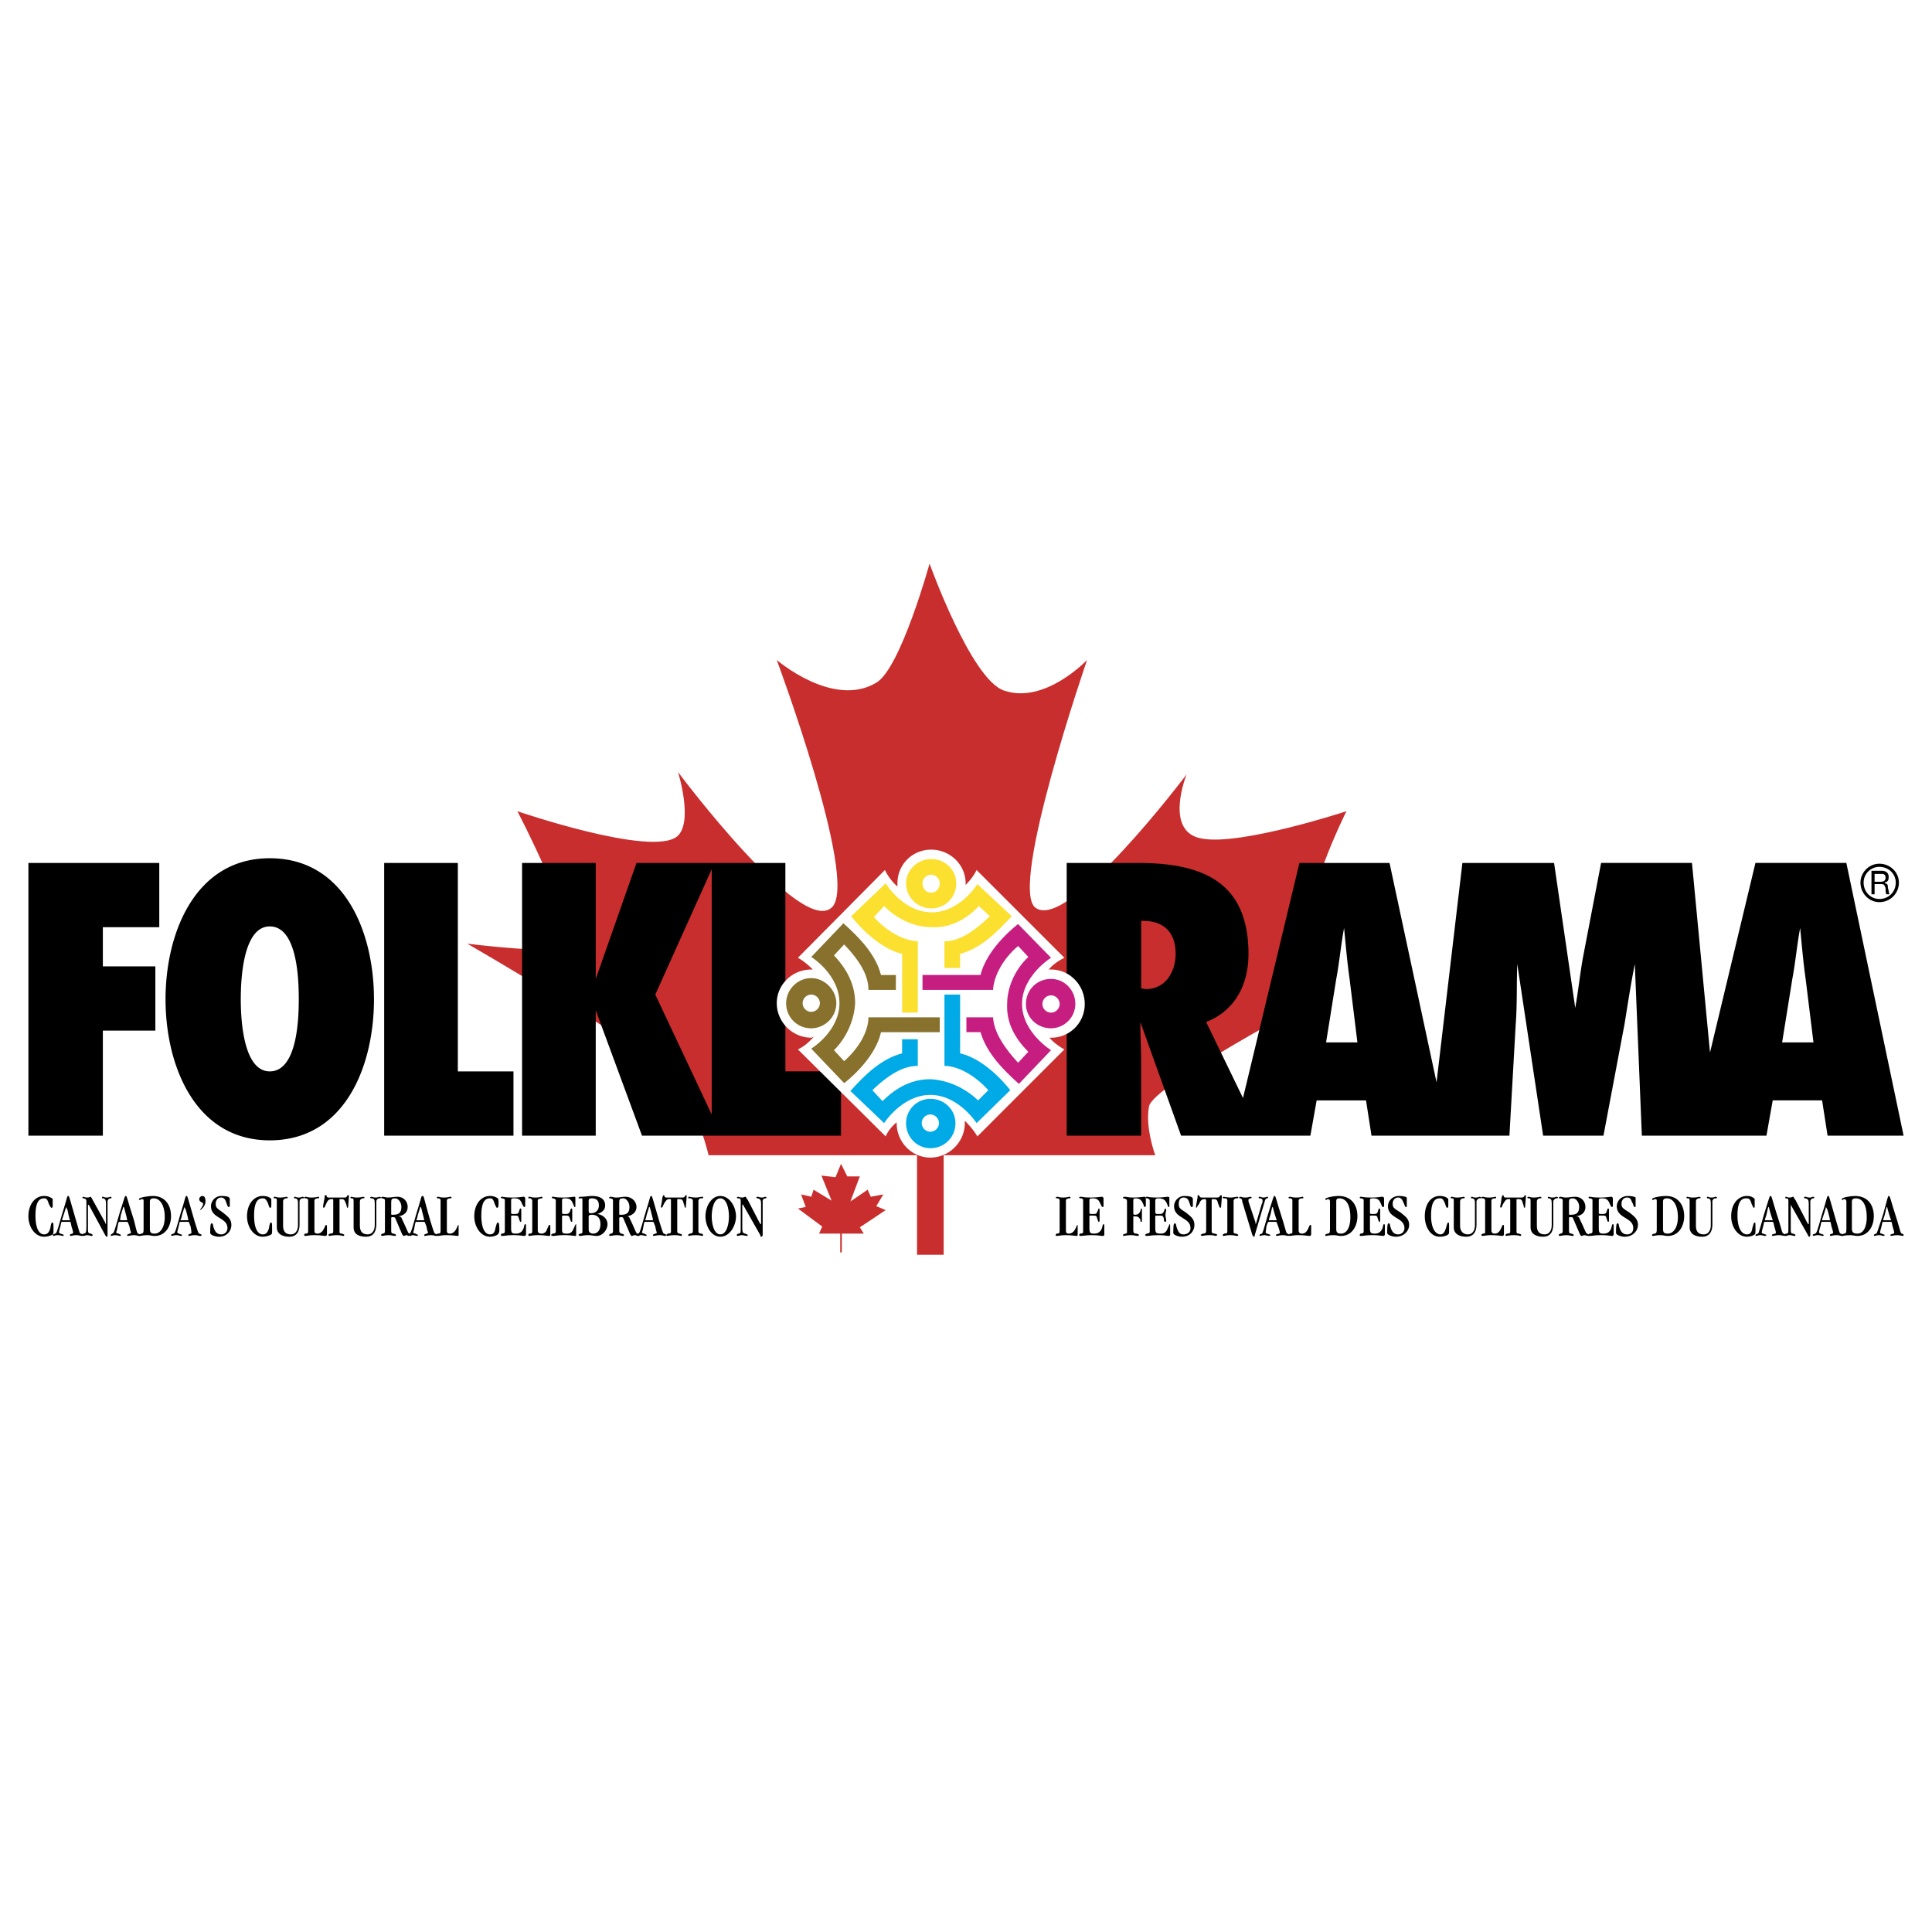 <svg xmlns="http://www.w3.org/2000/svg" width="2500" height="2500" viewBox="0 0 192.756 192.756"><g fill-rule="evenodd" clip-rule="evenodd"><path fill="#fff" d="M0 0h192.756v192.756H0V0z"/><path d="M92.743 56.231s4.144 11.571 7.427 12.665c4.064 1.408 8.287-3.049 8.287-3.049s-7.818 22.672-5.16 24.705c3.205 2.502 15.09-13.291 15.09-13.291s-2.346 5.785 1.562 6.411c3.91.704 14.385-2.736 14.385-2.736s-4.924 9.851-3.127 11.962c1.799 2.111.156 6.723.156 6.723s-16.418 8.678-16.73 10.789c-.391 2.111.627 4.848.627 4.848H94.15v9.93h-2.658v-9.93H70.696s-.938-4.223-3.206-7.35c-2.267-3.049-20.875-13.759-20.875-13.759s9.304 1.172 9.851.234c1.172-1.955-4.847-13.447-4.847-13.447s13.447 4.613 15.949 2.502c1.642-1.407.078-6.411.078-6.411S80.078 93.68 83.048 90.474c2.58-2.814-5.551-24.627-5.551-24.627s5.629 4.848 9.929 2.267c2.424-1.406 5.317-11.883 5.317-11.883z" fill="#c82e2d"/><path d="M10.262 113.303v-10.477H15.5v-6.41h-5.238v-3.909h5.629v-6.411H2.834v27.207h7.428zM16.516 99.699c0 6.646 2.971 14.072 10.398 14.072 7.505 0 10.398-7.426 10.398-14.072 0-6.645-2.893-14.072-10.398-14.072-7.427 0-10.398 7.427-10.398 14.072zm7.506 0c0-1.719.156-7.271 2.893-7.271 2.814 0 2.893 5.552 2.893 7.271 0 1.643-.078 7.193-2.893 7.193-2.737.001-2.893-5.55-2.893-7.193zM51.229 113.303v-6.41h-5.551V86.096h-7.349v27.207h12.9zM132.303 104h3.127l-.781-6.332c-.234-1.643-.393-3.441-.549-5.083-.312 1.642-.469 3.44-.781 5.083L132.303 104zm-18.451-5.395l.469.078c1.955 0 2.971-1.721 2.971-3.519 0-2.345-1.406-3.362-3.439-3.284v6.725h-.001zm76.07 14.698h-7.584l-.547-3.518h-4.926l-.625 3.518h-12.432l-.703-17.121c-.391 1.955-.703 3.986-1.016 5.941l-2.111 11.18h-6.02l-2.58-17.121c-.078 2.033 0 3.986-.156 6.02l-.627 11.102h-13.76l-.547-3.518h-4.926l-.625 3.518h-12.9l-4.064-11.336c0 1.408.078 2.736.078 4.066v7.27h-7.428V86.096h7.115c6.41 0 11.023 1.876 11.023 9.069 0 2.972-1.252 5.63-4.223 6.802l3.676 7.584 5.629-23.455h8.99l4.691 21.89 2.58-21.89h9.146l2.111 14.462c.312-1.719.469-3.361.781-5.081l1.799-9.382h9.068l1.799 18.919 4.533-18.919h9.07l5.711 27.208zM177.803 104h3.127l-.781-6.332c-.234-1.643-.391-3.441-.547-5.083-.312 1.642-.469 3.44-.781 5.083L177.803 104zM59.438 97.668zm11.57-10.946L65.379 99.23l5.629 11.961V86.722zm-11.57 10.946l4.065-11.572h14.854v20.796h5.551v6.41H64.05l-4.613-12.508v12.508h-7.349V86.096h7.349v11.572h.001zM3.539 121.277c0-1.25.312-1.719.86-1.719.156 0 .312 0 .469.547.156.312.234.391.234.391.156 0 .156 0 .156-.469s0-.469-.078-.469a1.31 1.31 0 0 0-.782-.236c-.86 0-1.564.783-1.564 2.033 0 1.018.625 2.033 1.564 2.033.391 0 .782-.156.86-.234s.078-.156.078-.469c0-.705 0-.705-.156-.705 0 0-.078 0-.156.549-.156.547-.391.625-.625.625-.47 0-.86-.547-.86-1.877zM6.979 121.902c.078 0 .078.078.156.471.157.469.157.547.157.625 0 0 0 .078-.078.078-.234.078-.234.078-.234.156 0 0 0 .078.078.078s.235-.078.548-.078c.234 0 .469.078.547.078.156 0 .156-.078.156-.078 0-.078-.078-.078-.234-.156-.156 0-.156-.234-.469-1.252-.706-2.424-.706-2.502-.784-2.502-.156 0-.078.078-.625 1.799-.469 1.643-.548 1.955-.704 1.955-.156.078-.234.078-.234.156l.078.078c.078 0 .156-.078.469-.078.156 0 .391.078.469.078.079 0 .079-.078.079-.078 0-.078-.156-.078-.313-.156a.168.168 0 0 1-.156-.156s0-.078.156-.627c.079-.391.079-.391.157-.391h.781zm-.705-.156h-.078c0-.078 0-.078.156-.547.234-.703.234-.781.234-.781l.156.312c.156.859.235.938.235 1.016h-.703z"/><path d="M10.731 119.871c0-.156.078-.234.234-.312.156 0 .156 0 .156-.08 0 0 0-.078-.078-.078s-.156.078-.391.078-.313-.078-.391-.078c-.078 0-.078 0-.078.078 0 .08 0 .08.156.08.157.078.235.156.235.547v2.033s-.078-.08-.078-.158l-1.251-2.266c-.078-.156-.156-.314-.234-.314 0 0-.078.078-.313.078-.234 0-.313-.078-.391-.078-.078 0-.078.078-.078.078 0 .08 0 .08.156.08.157.078.235.078.235.312v2.58c0 .547-.078.625-.313.625-.078.078-.156.078-.156.156 0 0 .079.078.156.078.157 0 .235-.078.391-.078s.313.078.469.078c.078 0 .078-.078.078-.078 0-.078-.078-.078-.156-.156-.313 0-.313-.156-.313-.469v-2.268-.156s.078 0 .157.156l1.563 2.893c.078.078.078.156.156.156s.078-.078.078-.156v-3.361h.001zM12.686 121.902c.078 0 .078.078.234.471.079.469.156.547.156.625 0 0-.078.078-.156.078-.156.078-.234.078-.234.156 0 0 0 .078.078.078s.312-.078.625-.078c.234 0 .391.078.469.078.157 0 .157-.078.157-.078 0-.078-.079-.078-.234-.156-.079 0-.157-.234-.391-1.252-.782-2.424-.704-2.502-.86-2.502-.079 0-.079.078-.625 1.799-.469 1.643-.547 1.955-.704 1.955-.079.078-.157.078-.157.156 0 0 0 .078.078.078 0 0 .157-.078.391-.078.157 0 .391.078.469.078s.078-.078.078-.078c0-.078-.156-.078-.234-.156-.156 0-.235-.078-.235-.156 0 0 .079-.078.157-.627.078-.391.078-.391.234-.391h.704zm-.704-.156c0-.078 0-.078.078-.547.234-.703.234-.781.234-.781.078 0 .078 0 .156.312.235.859.235.938.235 1.016h-.703z"/><path d="M14.327 122.686c0 .312-.078.391-.234.391-.157.078-.235.078-.235.156 0 0 0 .078.078.078.157 0 .313-.078.782-.078.234 0 .469.078.704.078 1.173 0 1.642-1.096 1.642-1.955 0-1.25-.704-2.033-1.798-2.033-.469 0-1.408.156-1.408.314 0 0 0 .078.078.078.079 0 .157-.078.235-.078.156 0 .156.078.156.234v2.815zm.626-2.815c0-.234.156-.312.391-.312.625 0 1.094.703 1.094 1.875 0 .939-.391 1.643-1.016 1.643-.313 0-.469-.078-.469-.469v-2.737zM18.784 121.902c.078 0 .078.078.234.471.078.469.078.547.078.625 0 0 0 .078-.078.078-.156.078-.234.078-.234.156 0 0 0 .078.078.078s.234-.078.625-.078c.157 0 .391.078.47.078.156 0 .156-.078.156-.078 0-.078-.078-.078-.235-.156-.078 0-.156-.234-.469-1.252-.704-2.424-.704-2.502-.782-2.502-.156 0-.078.078-.625 1.799-.469 1.643-.547 1.955-.703 1.955-.157.078-.235.078-.235.156l.078.078c.079 0 .157-.078.469-.078.156 0 .391.078.469.078.078 0 .078-.078.078-.078 0-.078-.157-.078-.313-.156a.168.168 0 0 1-.156-.156s0-.078.156-.627c.078-.391.078-.391.156-.391h.783zm-.704-.156h-.079c0-.078.079-.078.157-.547.234-.703.234-.781.234-.781l.157.312c.234.859.234.938.234 1.016h-.703zM20.503 119.871c0-.312-.078-.549-.312-.549a.337.337 0 0 0-.313.314c0 .312.391.312.391.469 0 .234-.312.547-.312.625.078 0 .546-.39.546-.859zM22.927 119.637c0-.078 0-.078-.078-.158 0-.078-.312-.156-.782-.156-.625 0-1.017.549-1.017 1.018 0 1.25 1.642 1.094 1.642 2.189a.616.616 0 0 1-.625.625c-.313 0-.547-.156-.704-.547-.157-.393-.078-.549-.235-.549-.078 0-.156 0-.156.939 0 .234.547.391.86.391.86 0 1.251-.625 1.251-1.174 0-.625-.391-.859-.86-1.25-.547-.391-.703-.469-.703-.859s.234-.627.547-.627c.234 0 .391.158.469.393.156.391.156.547.312.547 0 0 .078 0 .078-.078v-.704h.001zM25.351 121.277c0-1.25.312-1.719.86-1.719.156 0 .312 0 .547.547.078.312.156.391.156.391.156 0 .156 0 .156-.469s0-.469-.078-.469c-.156-.158-.469-.236-.782-.236-.86 0-1.564.783-1.564 2.033 0 1.018.626 2.033 1.564 2.033.391 0 .782-.156.86-.234s.078-.156.078-.469c0-.705 0-.705-.156-.705 0 0-.078 0-.156.549-.157.547-.391.625-.625.625-.469 0-.86-.547-.86-1.877zM29.025 123.154c-.547 0-.781-.312-.781-.861v-2.422c0-.156.078-.234.234-.312.156 0 .234 0 .234-.08 0 0-.078-.078-.156-.078 0 0-.234.078-.625.078-.312 0-.391-.078-.547-.078-.078 0-.078.078-.078.078 0 .08 0 .08.234.08.079.078.079.156.079.312v2.58c0 .703.625.938 1.25.938s1.017-.391 1.017-1.25v-2.268c0-.156.078-.234.234-.312.156 0 .234 0 .234-.08 0 0-.078-.078-.156-.078-.079 0-.157.078-.391.078s-.313-.078-.391-.078c-.078 0-.078.078-.078.078 0 .08 0 .08.156.08.157.078.235.078.235.547v2.109c0 .627-.312.939-.704.939z"/><path d="M31.371 119.793c0-.156.078-.156.234-.234.157 0 .234 0 .234-.08 0 0 0-.078-.078-.078s-.235.078-.704.078c-.313 0-.469-.078-.547-.078s-.157.078-.157.078c0 .08.079.08.235.08.156.078.156.156.156.234v2.971c0 .312-.078.312-.312.312-.079.078-.079.078-.079.156 0 0 0 .078.079.078.156 0 .469-.078.86-.078.704 0 1.017.078 1.173.078a.168.168 0 0 0 .156-.156v-.781c0-.158-.078-.158-.078-.158-.078 0-.078.078-.234.393-.156.312-.391.469-.625.469-.235 0-.313-.078-.313-.312v-2.972z"/><path d="M32.778 119.479c-.234 0-.156-.234-.234-.234-.156 0-.156 0-.156.234-.157.783-.157.861-.157.939 0 0 0 .078.079.078.078 0 .078-.078.234-.391.156-.391.312-.469.547-.469.157 0 .157 0 .157.156v2.971c0 .234 0 .312-.313.312-.156.078-.156.078-.156.156 0 0 0 .078.078.078s.313-.078.782-.078c.391 0 .469.078.625.078.078 0 .078-.078.078-.078 0-.078 0-.078-.234-.156-.234 0-.234-.078-.234-.234v-3.127c0-.078 0-.078.156-.078.234 0 .312 0 .469.391.156.391.078.469.156.469s.078-.078.078-.078c.078-.939.078-1.018.078-1.096s0-.078-.078-.078c-.156 0-.078.234-.312.234h-1.643v.001zM36.687 123.154c-.547 0-.782-.312-.782-.861v-2.422c0-.156.078-.234.235-.312.156 0 .234 0 .234-.08 0 0-.079-.078-.157-.078 0 0-.234.078-.625.078-.312 0-.469-.078-.547-.078-.078 0-.078.078-.078.078 0 .08 0 .08.234.08.078.078.078.156.078.312v2.58c0 .703.547.938 1.251.938.625 0 1.016-.391 1.016-1.25v-2.268c0-.156.078-.234.235-.312.156 0 .234 0 .234-.08 0 0-.078-.078-.156-.078s-.156.078-.391.078c-.234 0-.313-.078-.391-.078-.078 0-.156.078-.156.078 0 .08.079.08.234.08.157.078.235.078.235.547v2.109c.001.627-.312.939-.703.939zM39.032 119.949c0-.312.079-.391.391-.391s.625.391.625.859c0 .625-.313.781-.86.781-.157 0-.157 0-.157-.078v-1.171h.001zm0 1.641c0-.156 0-.156.157-.156.156 0 .156 0 .234.078l.704 1.643c.079.078.079.156.156.156.078 0 .157-.078.313-.078s.234.078.391.078c.078 0 .078-.078.078-.078 0-.078-.078-.078-.234-.156s-.234-.469-.704-1.408c-.078-.234-.156-.312-.391-.312.547-.078.938-.391.938-.938s-.391-1.018-1.017-1.018c-.391 0-.625.078-.938.078-.234 0-.391-.078-.547-.078-.078 0-.156.078-.156.078 0 .08.078.08.156.08.234.078.234.078.234.312v2.971c0 .156-.078.234-.234.234-.156.078-.156.078-.156.156l.078.078c.156 0 .312-.078.704-.078.234 0 .469.078.625.078.078 0 .078-.078.078-.078 0-.078 0-.078-.234-.156-.235 0-.235-.156-.235-.312v-1.174z"/><path d="M42.316 121.902c.078 0 .078.078.235.471.078.469.156.547.156.625 0 0-.078.078-.156.078-.157.078-.235.078-.235.156 0 0 0 .078.078.078s.312-.078.625-.078c.235 0 .391.078.469.078.156 0 .156-.078.156-.078 0-.078-.078-.078-.234-.156-.078 0-.156-.234-.469-1.252-.704-2.424-.625-2.502-.782-2.502s-.078.078-.625 1.799c-.469 1.643-.547 1.955-.704 1.955-.078.078-.156.078-.156.156v.078c.078 0 .234-.078.469-.078.157 0 .391.078.469.078.079 0 .079-.078.079-.078 0-.078-.157-.078-.235-.156-.156 0-.235-.078-.235-.156 0 0 .079-.078.157-.627.078-.391.078-.391.156-.391h.782zm-.704-.156h-.078c0-.078.078-.078.157-.547.234-.703.234-.781.234-.781.078 0 .078 0 .156.312.234.859.234.938.234 1.016h-.703z"/><path d="M44.583 119.793c0-.156.078-.156.234-.234.156 0 .234 0 .234-.08 0 0 0-.078-.156-.078-.078 0-.156.078-.625.078-.313 0-.469-.078-.547-.078s-.156.078-.156.078c0 .08.078.08.234.08.156.078.156.156.156.234v2.971c0 .312-.078.312-.312.312-.078.078-.078.078-.078.156 0 0 0 .078.078.078.156 0 .469-.078.86-.078.703 0 1.016.078 1.172.078.079 0 .079-.078.079-.156v-.781-.158c-.079 0-.079.078-.235.393-.156.312-.391.469-.625.469-.235 0-.312-.078-.312-.312v-2.972h-.001zM48.023 121.277c0-1.25.313-1.719.86-1.719.156 0 .312 0 .469.547.156.312.156.391.234.391.078 0 .156 0 .156-.469s-.078-.469-.078-.469a1.311 1.311 0 0 0-.782-.236c-.86 0-1.563.783-1.563 2.033 0 1.018.625 2.033 1.563 2.033.391 0 .704-.156.782-.234s.156-.156.156-.469c0-.705-.078-.705-.156-.705s-.078 0-.235.549c-.078.547-.312.625-.547.625-.468 0-.859-.547-.859-1.877zM50.369 122.842c0 .156-.078.234-.312.234-.079.078-.079.078-.079.156 0 0 0 .078.079.078.312 0 .469-.078 1.172-.078.625 0 .938.078 1.095.078a.168.168 0 0 0 .156-.156v-.861c0-.078 0-.154-.078-.154s-.078.076-.157.391c-.156.391-.391.547-.782.547s-.469-.078-.469-.547v-1.174c0-.078 0-.078.234-.078.469 0 .469 0 .547.312.078.156.078.312.156.312s.078-.078.078-.156v-.547-.469c0-.078 0-.156-.078-.156s-.078.078-.156.312-.156.234-.625.234c-.156 0-.156-.078-.156-.156v-1.172c0-.156 0-.234.313-.234.469 0 .625.156.781.547.156.312.156.312.235.312 0 0 .078 0 .078-.078v-.781a.168.168 0 0 0-.157-.158c-.156 0-.469.078-1.094.078-.782 0-.938-.078-1.016-.078s-.157 0-.157.078c0 .08.079.08.157.08.234.078.234.078.234.234v3.05h.001zM53.652 119.793c0-.156.078-.156.312-.234.157 0 .157 0 .157-.08 0 0 0-.078-.078-.078-.079 0-.235.078-.626.078s-.469-.078-.625-.078c-.079 0-.079.078-.079.078 0 .08 0 .08.235.08.078.078.156.156.156.234v2.971c0 .312-.078.312-.312.312-.079.078-.079.078-.079.156 0 0 0 .078.079.078.078 0 .391-.078.86-.078.704 0 .938.078 1.094.078.157 0 .157-.078.157-.156v-.781c0-.158 0-.158-.079-.158-.078 0-.078.078-.234.393-.078.312-.312.469-.547.469-.235 0-.391-.078-.391-.312v-2.972zM55.45 122.842c0 .156-.078.234-.312.234-.079.078-.156.078-.156.156 0 0 .078.078.156.078.312 0 .469-.078 1.172-.078.626 0 .938.078 1.095.078.078 0 .078-.078.078-.156v-.861-.154c-.078 0-.078.076-.234.391-.156.391-.312.547-.704.547-.469 0-.469-.078-.469-.547v-1.174c0-.078 0-.078.234-.078.391 0 .469 0 .548.312.078.156.078.312.156.312s.078-.078.078-.156v-.547-.469c0-.078 0-.156-.078-.156s-.078.078-.156.312c-.157.234-.157.234-.626.234-.156 0-.156-.078-.156-.156v-1.172c0-.156 0-.234.313-.234.469 0 .625.156.782.547.156.312.078.312.156.312s.078 0 .078-.078v-.781c0-.08 0-.158-.078-.158-.234 0-.469.078-1.173.078-.704 0-.86-.078-.938-.078-.157 0-.157 0-.157.078 0 .08.079.08.157.08.157.078.234.078.234.234v3.05zM58.734 119.793c0-.156.078-.234.312-.234.469 0 .704.234.704.703 0 .547-.391.781-.782.781-.157 0-.235 0-.235-.234v-1.016h.001zm-.625 3.049c0 .156 0 .234-.235.234-.078.078-.156.078-.156.156 0 0 .078.078.156.078.156 0 .391-.078.782-.078s.625.078.86.078c.625 0 1.094-.625 1.094-1.172 0-.549-.469-.939-1.016-1.018.469-.156.781-.391.781-.859 0-.625-.469-.939-1.329-.939-.312 0-.625.078-1.172.078-.078 0-.156.078-.156.158h.312c.079 0 .079.078.079.156v3.128zm.625-1.487c0-.078.078-.156.312-.156.626 0 .86.391.86.939 0 .703-.391.938-.704.938-.313 0-.469-.156-.469-.391v-1.33h.001zM61.783 119.949c0-.312.078-.391.391-.391.312 0 .625.391.625.859 0 .625-.312.781-.86.781-.156 0-.156 0-.156-.078v-1.171zm0 1.641c0-.156.078-.156.156-.156.156 0 .156 0 .235.078l.703 1.643c.078.078.078.156.156.156s.156-.078.313-.078c.156 0 .234.078.391.078.078 0 .078-.078.078-.078 0-.078-.078-.078-.235-.156-.156-.078-.234-.469-.704-1.408-.078-.234-.156-.312-.312-.312.469-.078.938-.391.938-.938s-.469-1.018-1.094-1.018c-.391 0-.548.078-.938.078-.234 0-.391-.078-.547-.078-.079 0-.157.078-.157.078 0 .08.078.08.157.08.234.078.234.078.234.312v2.971c0 .156-.078.234-.234.234-.079.078-.157.078-.157.156l.078.078c.156 0 .391-.078.704-.078s.469.078.626.078c.078 0 .078-.078.078-.078 0-.078 0-.078-.234-.156-.157 0-.234-.156-.234-.312v-1.174h-.001z"/><path d="M65.145 121.902c.078 0 .078.078.234.471.078.469.156.547.156.625 0 0-.078.078-.156.078-.156.078-.234.078-.234.156 0 0 0 .078.078.078s.312-.078.625-.078c.235 0 .391.078.469.078.157 0 .157-.078.157-.078 0-.078-.078-.078-.235-.156-.078 0-.156-.234-.469-1.252-.704-2.424-.704-2.502-.782-2.502-.157 0-.078.078-.626 1.799-.469 1.643-.547 1.955-.703 1.955-.079.078-.157.078-.157.156v.078c.078 0 .157-.078.469-.078.156 0 .391.078.469.078.079 0 .079-.078.079-.078 0-.078-.157-.078-.235-.156-.156 0-.234-.078-.234-.156 0 0 .078-.078.156-.627.078-.391.078-.391.156-.391h.783zm-.704-.156h-.078c0-.078.078-.078.157-.547.234-.703.234-.781.234-.781.078 0 .078 0 .157.312.234.859.234.938.234 1.016h-.704z"/><path d="M66.474 119.479c-.235 0-.157-.234-.235-.234s-.078 0-.156.234c-.078.783-.157.861-.157.939l.079.078c.078 0 .078-.078.234-.391.235-.391.313-.469.547-.469.156 0 .156 0 .156.156v2.971c0 .234 0 .312-.312.312-.078.078-.156.078-.156.156l.078.078c.078 0 .312-.078.782-.078.391 0 .547.078.625.078s.078-.078.078-.078c0-.078 0-.078-.235-.156-.156 0-.234-.078-.234-.234v-3.127c0-.078 0-.078.157-.078.234 0 .391 0 .469.391.156.391.078.469.234.469v-.078c.078-.939.078-1.018.078-1.096s0-.078-.078-.078-.078.234-.312.234h-1.642v.001zM69.132 122.764c0 .234-.078.312-.312.312-.157.078-.157.078-.157.156 0 0 0 .078.079.078.078 0 .156-.078.704-.078.391 0 .547.078.625.078.078 0 .078-.078.078-.078 0-.078 0-.078-.157-.156-.234 0-.312-.078-.312-.234v-3.049c0-.078.078-.156.156-.234.313 0 .313 0 .313-.08 0-.078 0-.078-.078-.078-.157 0-.391.078-.625.078-.469 0-.547-.078-.704-.078-.079 0-.079.078-.079.078 0 .08 0 .08.235.08.156.078.234.078.234.312v2.893zM72.728 121.355c0 .783-.234 1.799-.86 1.799s-.86-1.016-.86-1.799c0-.781.234-1.797.86-1.797s.86 1.016.86 1.797zm.704 0c0-.938-.625-2.033-1.564-2.033-.938 0-1.485 1.096-1.485 2.033s.547 2.033 1.485 2.033c.939.001 1.564-1.095 1.564-2.033zM76.09 119.871c0-.156 0-.234.234-.312.078 0 .156 0 .156-.08 0 0-.078-.078-.156-.078s-.078.078-.312.078-.313-.078-.391-.078c-.079 0-.157 0-.157.078 0 .08.078.08.157.08.234.078.312.156.312.547v1.875c0 .158 0 .158-.078.158 0 0 0-.08-.078-.158l-1.173-2.266c-.156-.156-.156-.314-.234-.314s-.157.078-.313.078c-.312 0-.312-.078-.391-.078s-.156.078-.156.078c0 .08.078.08.234.08.156.078.156.078.156.312v2.58c0 .547 0 .625-.234.625-.156.078-.156.078-.156.156 0 0 0 .078.078.078.156 0 .234-.078.391-.078.234 0 .391.078.548.078.078 0 .078-.078.078-.078 0-.078-.156-.078-.234-.156-.234 0-.313-.156-.313-.469v-2.268c0-.156 0-.156.079-.156l.078.156 1.642 2.893c0 .078 0 .156.078.156.079 0 .157-.078.157-.156v-3.361h-.002zM106.346 119.793c0-.156.078-.156.234-.234.156 0 .234 0 .234-.08 0 0 0-.078-.156-.078-.078 0-.156.078-.625.078-.312 0-.469-.078-.547-.078s-.156.078-.156.078c0 .08.078.08.234.08.156.078.156.156.156.234v2.971c0 .312-.078.312-.312.312-.078.078-.078.078-.078.156 0 0 0 .078.078.078.156 0 .469-.078.859-.078.703 0 1.018.078 1.174.078.078 0 .078-.078.078-.156v-.781-.158c-.078 0-.078.078-.234.393-.156.312-.393.469-.627.469s-.312-.078-.312-.312v-2.972zM108.066 122.842c0 .156 0 .234-.312.234-.078.078-.078.078-.078.156 0 0 0 .078.156.078.234 0 .469-.078 1.094-.078s.938.078 1.096.078c.156 0 .156-.078.156-.156v-.861c0-.078 0-.154-.078-.154s-.078.076-.156.391c-.158.391-.393.547-.783.547s-.469-.078-.469-.547v-1.174c0-.078 0-.078.234-.078.469 0 .469 0 .547.312.078.156.078.312.156.312s.078-.078.078-.156v-.547-.469c0-.078 0-.156-.078-.156s0 .078-.156.312c-.078.234-.078.234-.625.234-.156 0-.156-.078-.156-.156v-1.172c0-.156 0-.234.312-.234.469 0 .625.156.781.547.158.312.158.312.236.312s.078 0 .078-.078v-.781c0-.08-.078-.158-.156-.158-.158 0-.471.078-1.096.078-.781 0-.938-.078-.938-.078-.156 0-.234 0-.234.078 0 .08.078.08.234.08.156.078.156.078.156.234v3.05h.001zM113.07 119.793c0-.156 0-.234.234-.234.469 0 .625.234.781.625.078.156 0 .234.156.234l.078-.078v-.861l-.078-.078c-.234 0-.547.078-1.172.078-.547 0-.627-.078-.861-.078-.156 0-.156.078-.156.078 0 .08 0 .08.078.08.234.078.312.078.312.312v3.049c0 .156-.078.156-.156.156-.234.078-.234.078-.234.156s0 .078.078.078c0 0 .312-.078.705-.078.312 0 .547.078.703.078.078 0 .078-.078.078-.078 0-.156-.078-.078-.234-.156-.234 0-.312-.078-.312-.312v-1.33c0-.078 0-.078.156-.078.312 0 .391.078.547.312 0 .156 0 .234.078.234s.078 0 .078-.156v-.469-.547-.156c-.156 0-.078.078-.156.234-.078.234-.234.391-.547.391-.156 0-.156-.078-.156-.156v-1.25z"/><path d="M114.711 122.842c0 .156-.078.234-.312.234-.078.078-.156.078-.156.156 0 0 .078.078.156.078.312 0 .469-.078 1.174-.078.625 0 .859.078 1.016.078s.156-.078.156-.156v-.861c0-.078 0-.154-.078-.154 0 0 0 .076-.156.391-.156.391-.312.547-.703.547-.469 0-.547-.078-.547-.547v-1.174c0-.078.078-.078.312-.078.391 0 .469 0 .547.312 0 .156 0 .312.156.312.078 0 .078-.078.078-.156 0-.156-.078-.312-.078-.547 0-.156.078-.391.078-.469s-.078-.156-.078-.156c-.078 0-.078.078-.156.312-.156.234-.156.234-.705.234-.076 0-.154-.078-.154-.156v-1.172c0-.156.078-.234.312-.234.469 0 .703.156.859.547.156.312.078.312.156.312s.078 0 .078-.078v-.781c0-.08 0-.158-.156-.158s-.469.078-1.096.078c-.781 0-.859-.078-.938-.078-.156 0-.156 0-.156.078 0 .08 0 .08.156.08.156.078.234.078.234.234v3.05h.001zM119.012 119.637c0-.078 0-.078-.078-.158 0-.078-.312-.156-.781-.156-.627 0-1.018.549-1.018 1.018 0 1.25 1.643 1.094 1.643 2.189 0 .391-.312.625-.703.625-.314 0-.471-.156-.627-.547-.156-.393-.078-.549-.234-.549-.078 0-.156 0-.156.939 0 .234.547.391.859.391.861 0 1.252-.625 1.252-1.174 0-.625-.391-.859-.859-1.25-.627-.391-.705-.469-.705-.859s.156-.627.471-.627c.312 0 .469.158.547.393.156.391.156.547.234.547s.156 0 .156-.078v-.704h-.001zM119.871 119.479c-.234 0-.156-.234-.312-.234-.078 0-.078 0-.078.234-.156.783-.156.861-.156.939 0 0 0 .078.078.078 0 0 0-.078.234-.391.156-.391.312-.469.547-.469.078 0 .156 0 .156.156v2.971c0 .234-.078.312-.312.312-.156.078-.234.078-.234.156 0 0 .078.078.156.078s.234-.078.781-.078c.393 0 .471.078.549.078s.156-.078.156-.078c0-.078 0-.078-.234-.156-.234 0-.312-.078-.312-.234v-3.127c0-.078.078-.078.156-.078.234 0 .391 0 .469.391.156.391.156.469.234.469s.078-.078.078-.078c.078-.939.078-1.018.078-1.096s-.078-.078-.078-.078c-.156 0-.078.234-.391.234h-1.565v.001zM122.451 122.764c0 .234 0 .312-.312.312-.078.078-.156.078-.156.156 0 0 0 .078.078.078.156 0 .234-.078.703-.078.391 0 .547.078.625.078.156 0 .156-.078.156-.078 0-.078-.078-.078-.234-.156-.234 0-.234-.078-.234-.234v-3.049c0-.078.078-.156.156-.234.234 0 .312 0 .312-.08 0-.078-.078-.078-.156-.078s-.391.078-.547.078c-.469 0-.625-.078-.781-.078l-.078.078c0 .08.078.08.312.08.156.078.156.078.156.312v2.893zM126.203 119.793c0-.078.078-.156.158-.234.078 0 .156 0 .156-.08 0 0 0-.078-.078-.078s-.158.078-.393.078c-.156 0-.234-.078-.391-.078-.078 0-.078.078-.078.078 0 .08 0 .08.234.08.078.078.156.078.156.234 0 .078 0 .234-.078.312l-.547 1.875c0 .078-.078.158-.078.158v-.158l-.703-2.109v-.156c0-.078 0-.078.156-.156.078 0 .156 0 .156-.08 0 0 0-.078-.156-.078-.078 0-.156.078-.469.078s-.391-.078-.469-.078-.156.078-.156.078c0 .08.078.08.156.08.078.078.156.078.156.312l1.016 3.361c.078.078.078.156.156.156s.078-.078.078-.156l1.018-3.439zM127.299 121.902c.078 0 .078.078.234.471.156.469.156.547.156.625 0 0 0 .078-.078.078-.234.078-.312.078-.312.156 0 0 0 .078.078.078s.312-.078.625-.078c.234 0 .391.078.547.078.078 0 .078-.078.078-.078 0-.078-.078-.078-.156-.156-.156 0-.156-.234-.469-1.252-.781-2.424-.703-2.502-.859-2.502-.078 0-.078.078-.625 1.799-.471 1.643-.549 1.955-.627 1.955-.156.078-.234.078-.234.156 0 0 0 .078.078.078 0 0 .156-.078.469-.078.078 0 .314.078.393.078s.156-.078.156-.078c0-.078-.234-.078-.312-.156-.158 0-.158-.078-.158-.156 0 0 0-.078.08-.627.156-.391.156-.391.234-.391h.702zm-.625-.156h-.078c0-.078 0-.078.156-.547.156-.703.156-.781.234-.781l.078.312c.234.859.312.938.312 1.016h-.702z"/><path d="M129.566 119.793c0-.156.078-.156.234-.234.234 0 .234 0 .234-.08 0 0 0-.078-.078-.078s-.234.078-.625.078-.549-.078-.627-.078-.156.078-.156.078c0 .08.078.08.234.08.158.078.158.156.158.234v2.971c0 .312 0 .312-.236.312-.078.078-.156.078-.156.156 0 0 .078.078.156.078s.393-.078.783-.078c.703 0 1.016.078 1.172.078a.168.168 0 0 0 .156-.156v-.781c0-.158 0-.158-.078-.158s-.078.078-.234.393c-.156.312-.312.469-.625.469-.156 0-.312-.078-.312-.312v-2.972zM132.693 122.686c0 .312-.078.391-.234.391-.234.078-.234.078-.234.156 0 0 0 .078.078.078s.234-.078.781-.078c.234 0 .469.078.703.078 1.174 0 1.643-1.096 1.643-1.955 0-1.25-.703-2.033-1.877-2.033-.469 0-1.328.156-1.328.314 0 0 0 .078.078.078s.078-.078.156-.078c.156 0 .234.078.234.234v2.815zm.625-2.815c0-.234.078-.312.312-.312.703 0 1.096.703 1.096 1.875 0 .939-.312 1.643-.939 1.643-.312 0-.469-.078-.469-.469v-2.737zM136.055 122.842c0 .156-.078.234-.312.234-.078.078-.078.078-.078.156 0 0 0 .078.078.078.312 0 .469-.078 1.172-.078.627 0 .939.078 1.096.078a.168.168 0 0 0 .156-.156v-.861c0-.078 0-.154-.078-.154s-.078.076-.156.391c-.156.391-.391.547-.783.547-.391 0-.469-.078-.469-.547v-1.174c0-.078 0-.078.234-.078.471 0 .471 0 .549.312.078.156.078.312.156.312s.078-.078.078-.156v-.547-.469c0-.078 0-.156-.078-.156s-.078.078-.156.312-.156.234-.627.234c-.156 0-.156-.078-.156-.156v-1.172c0-.156 0-.234.312-.234.471 0 .627.156.783.547.156.312.078.312.234.312 0 0 .078 0 .078-.078v-.781c0-.08-.078-.158-.156-.158-.234 0-.469.078-1.096.078-.781 0-.938-.078-1.016-.078s-.156 0-.156.078c0 .08.078.08.156.08.234.078.234.078.234.234v3.05h.001zM140.355 119.637v-.158c-.078-.078-.391-.156-.783-.156-.703 0-1.094.549-1.094 1.018 0 1.25 1.643 1.094 1.643 2.189 0 .391-.314.625-.627.625s-.547-.156-.703-.547c-.156-.393-.078-.549-.234-.549-.078 0-.156 0-.156.939 0 .234.547.391.859.391.861 0 1.33-.625 1.33-1.174 0-.625-.391-.859-.861-1.25-.625-.391-.781-.469-.781-.859s.234-.627.547-.627c.234 0 .391.158.471.393.234.391.156.547.312.547.078 0 .078 0 .078-.078v-.704h-.001zM142.779 121.277c0-1.25.312-1.719.859-1.719.234 0 .312 0 .547.547.078.312.156.391.156.391.156 0 .156 0 .156-.469s0-.469-.078-.469c-.156-.158-.469-.236-.781-.236-.859 0-1.486.783-1.486 2.033 0 1.018.547 2.033 1.486 2.033.469 0 .781-.156.859-.234s.078-.156.078-.469c0-.705 0-.705-.078-.705s-.078 0-.234.549c-.156.547-.391.625-.547.625-.468 0-.937-.547-.937-1.877zM146.453 123.154c-.469 0-.781-.312-.781-.861v-2.422c0-.156.078-.234.234-.312.156 0 .234 0 .234-.08l-.078-.078c-.078 0-.312.078-.705.078-.312 0-.391-.078-.547-.078l-.078.078c0 .08 0 .08.234.08.078.078.078.156.078.312v2.58c0 .703.627.938 1.252.938s1.016-.391 1.016-1.25v-2.268c0-.156.156-.234.234-.312.156 0 .234 0 .234-.08 0 0-.078-.078-.156-.078s-.156.078-.391.078-.312-.078-.391-.078-.078.078-.078.078c0 .08 0 .08.156.08.156.078.234.078.234.547v2.109c.002.627-.31.939-.701.939zM148.799 119.793c0-.156.078-.156.234-.234.234 0 .234 0 .234-.08 0 0 0-.078-.078-.078s-.234.078-.625.078c-.393 0-.549-.078-.627-.078s-.156.078-.156.078c0 .08.078.08.234.08.156.078.156.156.156.234v2.971c0 .312 0 .312-.234.312-.078.078-.156.078-.156.156 0 0 .078.078.156.078s.393-.078.783-.078c.703 0 1.016.078 1.172.078a.168.168 0 0 0 .156-.156v-.781c0-.158 0-.158-.078-.158s-.078.078-.234.393c-.156.312-.312.469-.625.469-.156 0-.312-.078-.312-.312v-2.972z"/><path d="M150.205 119.479c-.234 0-.156-.234-.234-.234s-.078 0-.156.234c-.078.783-.156.861-.156.939l.078.078c.078 0 .078-.078.234-.391.234-.391.312-.469.547-.469.156 0 .156 0 .156.156v2.971c0 .234 0 .312-.312.312-.156.078-.156.078-.156.156 0 0 0 .078.078.078s.312-.078.783-.078c.391 0 .547.078.625.078s.078-.078.078-.078c0-.078 0-.078-.234-.156-.234 0-.234-.078-.234-.234v-3.127c0-.078 0-.078.156-.078.234 0 .391 0 .469.391.156.391.078.469.156.469s.078-.078.078-.078c.078-.939.078-1.018.078-1.096s0-.078-.078-.078-.078.234-.312.234h-1.644v.001zM154.115 123.154c-.549 0-.783-.312-.783-.861v-2.422c0-.156.078-.234.234-.312.158 0 .236 0 .236-.08 0 0-.078-.078-.156-.078 0 0-.236.078-.627.078-.312 0-.391-.078-.547-.078-.078 0-.078.078-.078.078 0 .08 0 .08.234.08.078.078.078.156.078.312v2.58c0 .703.625.938 1.252.938.625 0 1.016-.391 1.016-1.25v-2.268c0-.156.156-.234.234-.312.156 0 .234 0 .234-.08 0 0-.078-.078-.156-.078s-.156.078-.391.078-.312-.078-.391-.078-.078.078-.078.078c0 .08 0 .08.156.08.156.078.234.078.234.547v2.109c.002.627-.31.939-.701.939zM156.537 119.949c0-.312.08-.391.393-.391s.625.391.625.859c0 .625-.312.781-.859.781-.158 0-.158 0-.158-.078v-1.171h-.001zm0 1.641c0-.156 0-.156.158-.156.156 0 .156 0 .234.078l.703 1.643c.078.078.078.156.156.156s.156-.078.312-.078c.078 0 .234.078.391.078.078 0 .078-.078.078-.078 0-.078-.078-.078-.234-.156s-.234-.469-.703-1.408c-.078-.234-.156-.312-.391-.312.547-.078.938-.391.938-.938s-.391-1.018-1.016-1.018c-.391 0-.627.078-.939.078-.234 0-.391-.078-.547-.078-.078 0-.156.078-.156.078 0 .08 0 .08.156.08.234.078.234.078.234.312v2.971c0 .156-.078.234-.234.234-.156.078-.156.078-.156.156 0 0 0 .078.078.078.156 0 .312-.078.703-.078.234 0 .471.078.627.078.078 0 .078-.078.078-.078 0-.078 0-.078-.234-.156-.236 0-.236-.156-.236-.312v-1.174z"/><path d="M158.883 122.842c0 .156-.078.234-.312.234-.078.078-.078.078-.078.156 0 0 0 .078.078.078.312 0 .469-.078 1.174-.078.625 0 .938.078 1.094.078a.168.168 0 0 0 .156-.156v-.861c0-.078 0-.154-.078-.154s-.078.076-.156.391c-.156.391-.391.547-.781.547s-.469-.078-.469-.547v-1.174c0-.078 0-.078.234-.078.469 0 .469 0 .547.312.078.156.078.312.156.312s.078-.078.078-.156v-.547-.469c0-.078 0-.156-.078-.156s-.078.078-.156.312-.156.234-.625.234c-.156 0-.156-.078-.156-.156v-1.172c0-.156 0-.234.312-.234.469 0 .625.156.781.547.156.312.156.312.234.312 0 0 .078 0 .078-.078v-.781c0-.08-.078-.158-.156-.158-.156 0-.469.078-1.094.078-.783 0-.939-.078-1.018-.078s-.156 0-.156.078c0 .08.078.08.156.08.234.078.234.078.234.234v3.05h.001zM163.184 119.637v-.158c-.078-.078-.391-.156-.781-.156-.703 0-1.096.549-1.096 1.018 0 1.25 1.643 1.094 1.643 2.189 0 .391-.234.625-.625.625-.312 0-.549-.156-.705-.547-.156-.393-.078-.549-.234-.549-.078 0-.156 0-.156.939 0 .234.547.391.861.391.859 0 1.328-.625 1.328-1.174 0-.625-.391-.859-.859-1.25-.625-.391-.783-.469-.783-.859s.236-.627.549-.627.391.158.469.393c.234.391.156.547.312.547.078 0 .078 0 .078-.078v-.704h-.001zM165.295 122.686c0 .312-.078.391-.234.391-.234.078-.234.078-.234.156 0 0 0 .078.078.078s.312-.078.781-.078c.234 0 .469.078.703.078 1.174 0 1.643-1.096 1.643-1.955 0-1.25-.705-2.033-1.799-2.033-.547 0-1.406.156-1.406.314 0 0 0 .078.078.078s.156-.078.234-.078c.156 0 .156.078.156.234v2.815zm.625-2.815c0-.234.156-.312.391-.312.625 0 1.094.703 1.094 1.875 0 .939-.391 1.643-1.016 1.643-.312 0-.469-.078-.469-.469v-2.737zM169.984 123.154c-.547 0-.781-.312-.781-.861v-2.422c0-.156.078-.234.234-.312.156 0 .234 0 .234-.08 0 0-.078-.078-.156-.078 0 0-.234.078-.625.078-.312 0-.469-.078-.547-.078s-.078.078-.078.078c0 .08 0 .08.234.08.078.078.078.156.078.312v2.58c0 .703.625.938 1.25.938.627 0 1.018-.391 1.018-1.25v-2.268c0-.156.078-.234.234-.312.156 0 .234 0 .234-.08 0 0-.078-.078-.156-.078s-.156.078-.391.078-.312-.078-.391-.078-.078.078-.078.078c0 .08 0 .08.156.08.156.078.234.078.234.547v2.109c.002.627-.31.939-.703.939zM173.348 121.277c0-1.25.312-1.719.859-1.719.234 0 .391 0 .547.547.156.312.156.391.234.391s.078 0 .078-.469 0-.469-.078-.469c-.156-.158-.391-.236-.703-.236-.859 0-1.564.783-1.564 2.033 0 1.018.627 2.033 1.564 2.033.391 0 .703-.156.781-.234s.078-.156.078-.469c0-.705 0-.705-.078-.705s-.078 0-.234.549c-.078.547-.312.625-.547.625-.469 0-.937-.547-.937-1.877zM176.787 121.902c.156 0 .156.078.234.471.156.469.156.547.156.625 0 0 0 .078-.078.078-.234.078-.312.078-.312.156 0 0 0 .078.078.078s.312-.078.625-.078c.234 0 .469.078.547.078.08 0 .08-.078.08-.078 0-.078-.08-.078-.158-.156-.156 0-.156-.234-.469-1.252-.781-2.424-.703-2.502-.859-2.502-.078 0-.078.078-.625 1.799-.471 1.643-.549 1.955-.627 1.955-.156.078-.234.078-.234.156 0 0 0 .078.078.078s.156-.078.471-.078c.078 0 .312.078.391.078s.156-.078.156-.078c0-.078-.234-.078-.312-.156-.156 0-.156-.078-.156-.156 0 0 0-.078.156-.627.078-.391.078-.391.156-.391h.702zm-.625-.156h-.078c0-.078 0-.078.156-.547.156-.703.156-.781.234-.781l.078.312c.234.859.312.938.312 1.016h-.702z"/><path d="M180.617 119.871c0-.156.078-.234.234-.312.078 0 .156 0 .156-.08 0 0 0-.078-.078-.078-.156 0-.156.078-.391.078s-.312-.078-.391-.078-.156 0-.156.078c0 .08.078.08.156.08.234.078.312.156.312.547v1.875c0 .158 0 .158-.078.158 0 0 0-.08-.078-.158l-1.172-2.266c-.156-.156-.156-.314-.234-.314s-.156.078-.312.078c-.314 0-.314-.078-.393-.078-.076 0-.076.078-.076.078 0 .08 0 .08.154.08.158.078.158.078.158.312v2.58c0 .547 0 .625-.236.625-.156.078-.156.078-.156.156 0 0 0 .078.156.078.078 0 .158-.078.393-.078.156 0 .312.078.469.078.078 0 .078-.078.078-.078 0-.078-.078-.078-.234-.156-.234 0-.234-.156-.234-.469v-2.268-.156l.078.156 1.641 2.893c0 .078.078.156.156.156 0 0 .078-.078.078-.156v-3.361zM182.572 121.902c.078 0 .078.078.156.471.156.469.156.547.156.625 0 0 0 .078-.078.078-.234.078-.234.078-.234.156 0 0 0 .078.078.078s.234-.078.625-.078c.156 0 .393.078.469.078.158 0 .158-.078.158-.078 0-.078-.08-.078-.234-.156-.158 0-.158-.234-.471-1.252-.703-2.424-.703-2.502-.781-2.502-.156 0-.078.078-.625 1.799-.469 1.643-.547 1.955-.703 1.955-.158.078-.236.078-.236.156l.078.078c.078 0 .158-.078.471-.078.156 0 .391.078.469.078s.078-.078.078-.078c0-.078-.156-.078-.312-.156a.168.168 0 0 1-.156-.156s0-.078.156-.627c.078-.391.078-.391.156-.391h.78zm-.703-.156h-.078c0-.078 0-.078.156-.547.234-.703.234-.781.234-.781l.156.312c.234.859.234.938.234 1.016h-.702z"/><path d="M184.215 122.686c0 .312-.078.391-.234.391-.236.078-.236.078-.236.156 0 0 0 .078.078.078.08 0 .236-.078.783-.078.234 0 .469.078.703.078 1.174 0 1.643-1.096 1.643-1.955 0-1.25-.705-2.033-1.877-2.033-.469 0-1.33.156-1.33.314 0 0 0 .078.078.078.08 0 .08-.078.158-.078.156 0 .234.078.234.234v2.815zm.547-2.815c0-.234.156-.312.391-.312.703 0 1.094.703 1.094 1.875 0 .939-.312 1.643-.938 1.643-.312 0-.547-.078-.547-.469v-2.737zM188.67 121.902c.078 0 .078.078.156.471.156.469.156.547.156.625 0 0 0 .078-.078.078-.234.078-.312.078-.312.156l.078.078c.078 0 .312-.078.627-.078.234 0 .469.078.547.078s.078-.078.078-.078c0-.078 0-.078-.156-.156-.156 0-.156-.234-.469-1.252-.783-2.424-.705-2.502-.861-2.502-.078 0-.078.078-.547 1.799-.547 1.643-.625 1.955-.703 1.955-.156.078-.234.078-.234.156 0 0 0 .078.078.078s.156-.078.469-.078c.156 0 .391.078.391.078.078 0 .156-.078.156-.078 0-.078-.234-.078-.312-.156-.156 0-.156-.078-.156-.156 0 0 0-.078.156-.627.078-.391.078-.391.156-.391h.78zm-.703-.156h-.078c0-.078 0-.078.156-.547.156-.703.156-.781.234-.781l.078.312c.234.859.312.938.312 1.016h-.702z"/><path fill="#c82e2d" d="M81.954 117.291l1.407.156.547-1.33.626 1.252h1.251l-.939 2.502 1.72-1.174.313.703 1.251-.234-.704 1.174.939.39-2.58 1.721.39.625h-2.189v1.877h-.156v-1.877h-2.111l.313-.703-2.424-1.799.782-.156-.469-1.252 1.017.234.234-.703 1.798 1.096-1.016-2.502z"/><path d="M187.498 86.174c1.094 0 1.955.86 1.955 1.876a1.937 1.937 0 0 1-1.955 1.955c-1.016 0-1.877-.86-1.877-1.955 0-1.016.861-1.876 1.877-1.876zm0 .313a1.57 1.57 0 0 0-1.564 1.563c0 .938.705 1.642 1.564 1.642.938 0 1.641-.704 1.641-1.642 0-.859-.703-1.563-1.641-1.563z"/><path d="M187.029 87.973v-.782h.703c.312 0 .391.156.391.391 0 .312-.234.391-.469.391h-.625zm-.312 1.25h.312v-1.016h.703c.312 0 .312.235.391.391 0 .234 0 .469.078.625h.312c-.078-.156-.078-.469-.156-.625 0-.235 0-.47-.312-.47v-.078c.312-.078.391-.235.391-.547 0-.391-.234-.625-.703-.625h-1.016v2.345z"/><path d="M88.365 113.381l-8.756-8.678c.625-.312 1.094-.703 1.563-1.25-.078 0-.157.078-.234.078-1.876 0-3.44-1.564-3.44-3.441 0-1.875 1.563-3.361 3.44-3.361h.156c-.469-.469-.938-.86-1.485-1.172l8.678-8.756c.313.625.704 1.173 1.251 1.642v-.313c0-1.876 1.485-3.361 3.362-3.361s3.44 1.485 3.44 3.361v.157c.391-.391.782-.86 1.095-1.485l8.756 8.756c-.625.312-1.172.704-1.562 1.172h.234c1.875 0 3.361 1.564 3.361 3.439a3.338 3.338 0 0 1-3.361 3.363h-.156c.391.469.938.859 1.484 1.172l-8.678 8.678c-.312-.547-.782-1.094-1.251-1.562v.234c0 1.875-1.564 3.439-3.44 3.439s-3.362-1.564-3.362-3.439v-.078c-.47.389-.861.858-1.095 1.405z" fill="#fff"/><path d="M92.899 85.705c1.407 0 2.502 1.095 2.502 2.423a2.47 2.47 0 0 1-2.502 2.502c-1.329 0-2.502-1.094-2.502-2.502 0-1.328 1.173-2.423 2.502-2.423zm0 1.564a.868.868 0 0 0-.86.859c0 .548.391.938.86.938s.86-.391.86-.938a.868.868 0 0 0-.86-.859z" fill="#fbe02f"/><path d="M87.192 91.491c1.251 1.407 2.893 2.345 4.378 2.423v7.115h-1.563v-5.864c-2.736-.625-5.082-3.752-5.082-3.752l3.44-3.284s1.72 2.893 4.612 2.893c2.814 0 4.535-2.814 4.535-2.814l3.439 3.206c-1.484 1.563-3.049 3.205-5.16 3.752v1.407h-1.563v-2.658c1.251 0 2.658-.704 4.534-2.501l-1.094-1.017c-1.407 1.485-3.049 2.189-4.691 2.111-1.642 0-3.362-.704-4.769-2.111l-1.016 1.094z" fill="#fbe02f"/><path d="M92.821 114.555c-1.329 0-2.424-1.096-2.424-2.502a2.436 2.436 0 0 1 2.424-2.424c1.407 0 2.502 1.094 2.502 2.424a2.471 2.471 0 0 1-2.502 2.502zm0-1.643c.469 0 .86-.391.86-.859s-.391-.861-.86-.861-.86.393-.86.861.391.859.86.859z" fill="#00aae7"/><path d="M98.605 108.77c-1.25-1.408-2.97-2.424-4.377-2.424V99.23h1.563v5.863c2.736.627 5.003 3.676 5.003 3.676l-3.361 3.283s-1.798-2.814-4.613-2.814-4.613 2.814-4.613 2.814l-3.362-3.205c1.407-1.564 3.049-3.207 5.16-3.754v-1.406h1.563v2.658c-1.251 0-2.658.625-4.534 2.424l1.016 1.094c1.485-1.486 3.049-2.189 4.769-2.189 1.642.078 3.361.781 4.769 2.111l1.017-1.015z" fill="#00aae7"/><path d="M78.436 100.09c0-1.328 1.094-2.502 2.502-2.502 1.329 0 2.501 1.174 2.501 2.502 0 1.408-1.173 2.502-2.501 2.502a2.47 2.47 0 0 1-2.502-2.502zm1.642 0c0 .469.391.861.86.861s.86-.393.86-.861-.391-.859-.86-.859a.866.866 0 0 0-.86.859z" fill="#87712d"/><path d="M84.221 105.875c1.486-1.328 2.424-2.971 2.424-4.377h7.115v1.484h-5.864c-.625 2.814-3.675 5.082-3.675 5.082l-3.283-3.439s2.814-1.721 2.814-4.535c0-2.893-2.814-4.612-2.814-4.612l3.206-3.362c1.563 1.408 3.205 3.049 3.752 5.16h1.485v1.486h-2.736c0-1.252-.625-2.658-2.424-4.535l-1.016 1.094c1.407 1.485 2.111 3.05 2.111 4.769-.078 1.564-.782 3.363-2.111 4.691l1.016 1.094z" fill="#87712d"/><path d="M107.285 100.168a2.437 2.437 0 0 1-2.424 2.424c-1.408 0-2.502-1.094-2.502-2.424 0-1.406 1.094-2.5 2.502-2.5 1.328 0 2.424 1.094 2.424 2.5zm-1.564 0c0-.469-.391-.859-.859-.859s-.862.39-.862.859c0 .471.393.861.861.861s.86-.39.86-.861z" fill="#c61e80"/><path d="M101.576 94.383c-1.484 1.251-2.422 2.97-2.5 4.378h-7.037v-1.486h5.785c.703-2.814 3.752-5.082 3.752-5.082l3.285 3.362s-2.893 1.797-2.893 4.612 2.893 4.613 2.893 4.613l-3.205 3.361c-1.564-1.406-3.207-3.049-3.832-5.16h-1.407v-1.484h2.659c.078 1.172.703 2.58 2.5 4.535l1.018-1.096c-1.486-1.484-2.189-3.049-2.111-4.77 0-1.562.703-3.361 2.111-4.69l-1.018-1.093z" fill="#c61e80"/></g></svg>